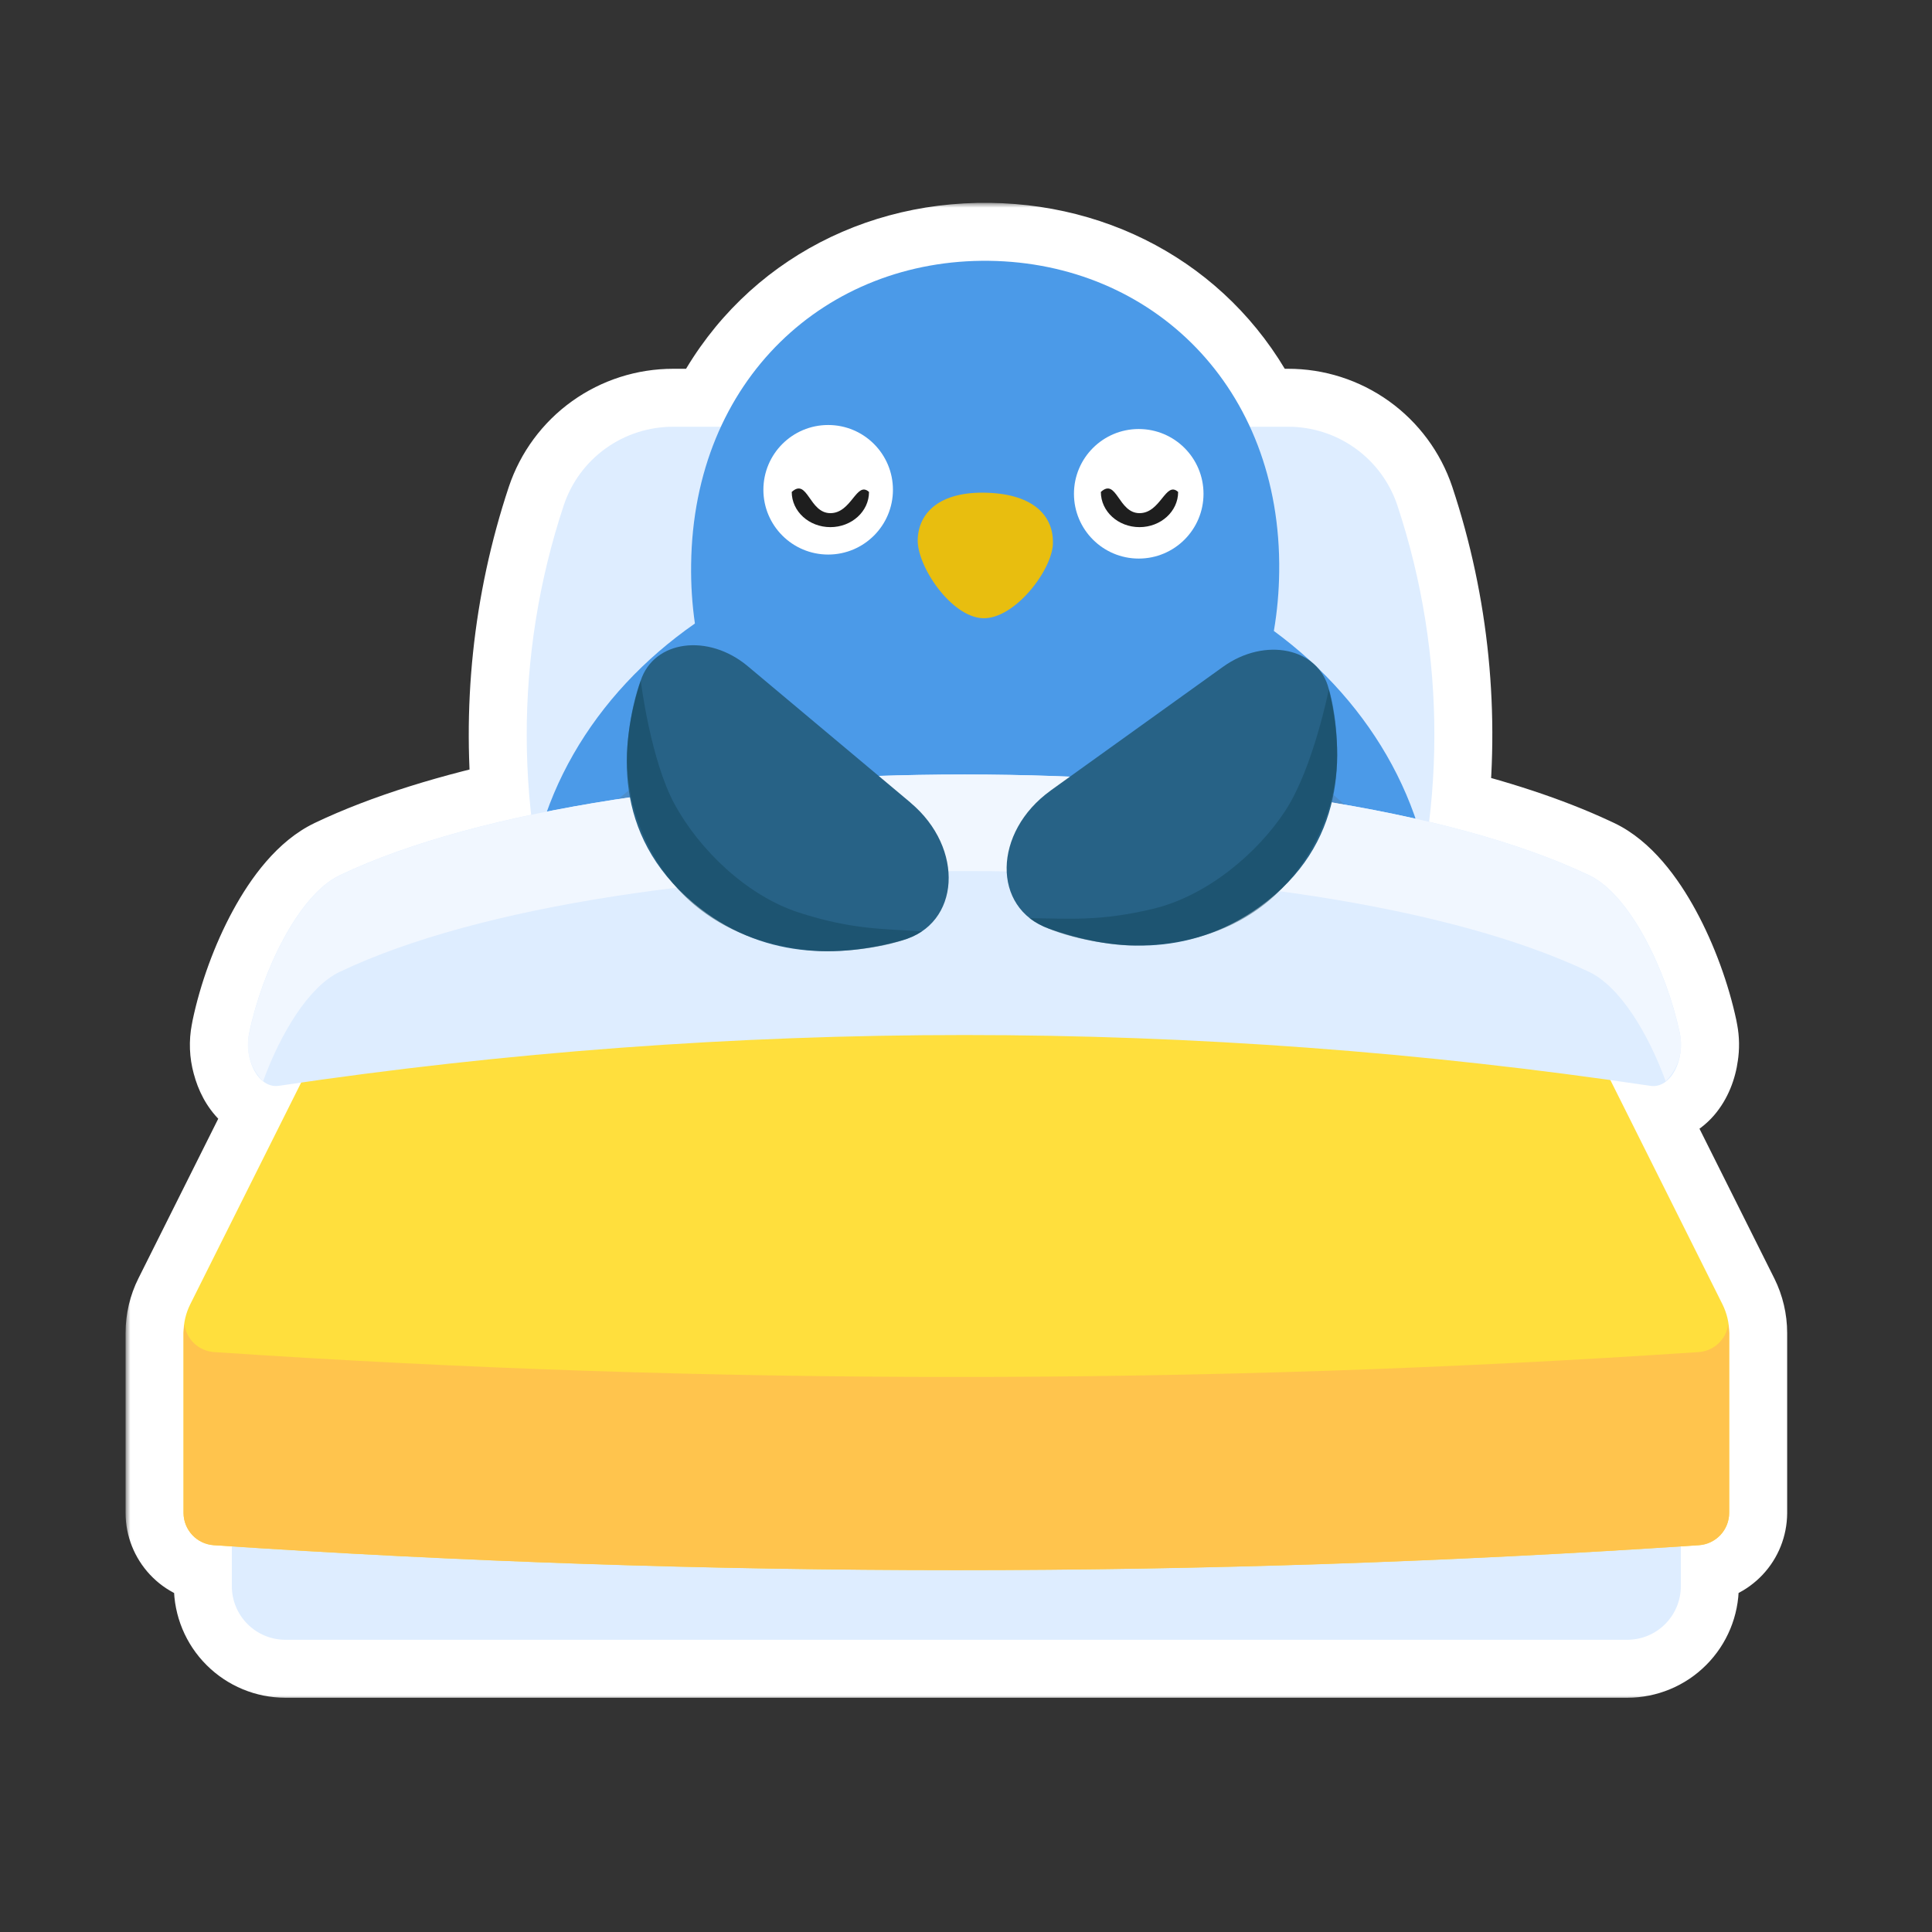 <svg width="200" height="200" viewBox="0 0 200 200" fill="none" xmlns="http://www.w3.org/2000/svg">
<rect x="0" y="0" width="200" height="200" fill="#333333" stroke="none"/>
<mask id="path-1-outside-1_898_4274" maskUnits="userSpaceOnUse" x="13" y="20.997" width="173" height="155" fill="black">
<rect fill="white" x="13" y="20.997" width="173" height="155"/>
<path d="M102.393 27C114.297 27.154 124.523 33.604 129.391 44.176H133.327C135.827 44.17 138.265 44.952 140.3 46.409C142.328 47.867 143.854 49.926 144.647 52.296C148.17 62.905 149.267 74.101 147.942 85.075C147.984 85.085 148.026 85.094 148.067 85.103C154.18 86.556 159.629 88.332 164.122 90.428C164.262 90.493 164.403 90.558 164.541 90.624C168.753 92.64 172.518 100.493 173.876 106.857C173.899 106.962 173.918 107.068 173.935 107.173C174.047 107.764 174.054 108.367 173.961 108.96C173.691 111.006 172.421 112.654 170.831 112.402C169.456 112.198 168.08 111.999 166.703 111.806L178.306 135.013C178.765 135.937 179.006 136.954 179.006 137.99V156.624C179 157.474 178.678 158.286 178.095 158.906C177.512 159.526 176.718 159.905 175.874 159.961C175.25 160.003 174.625 160.041 174 160.082V164.204C174 165.674 173.417 167.082 172.375 168.124C171.339 169.166 169.925 169.749 168.455 169.749H29.545C28.075 169.749 26.667 169.166 25.625 168.124C24.583 167.088 24 165.674 24 164.204V160.083C23.373 160.042 22.747 160.003 22.12 159.961C21.276 159.899 20.482 159.527 19.905 158.906C19.329 158.286 19 157.474 19 156.624V137.983C19 136.954 19.236 135.931 19.701 135.007L31.175 112.063C30.404 112.174 29.633 112.288 28.862 112.402C27.461 112.604 26.307 111.346 25.868 109.645C25.862 109.623 25.854 109.602 25.848 109.58C25.629 108.792 25.598 107.969 25.752 107.173C25.769 107.068 25.788 106.962 25.811 106.857C27.144 100.487 30.922 92.634 35.147 90.618H35.141C40.513 88.055 47.301 85.965 54.983 84.346C53.793 73.606 54.92 62.67 58.364 52.296C59.158 49.926 60.678 47.867 62.713 46.409C64.747 44.952 67.185 44.176 69.685 44.176H74.628C79.64 33.31 90.225 26.843 102.393 27Z"/>
</mask>
<path d="M102.393 27C114.297 27.154 124.523 33.604 129.391 44.176H133.327C135.827 44.17 138.265 44.952 140.3 46.409C142.328 47.867 143.854 49.926 144.647 52.296C148.17 62.905 149.267 74.101 147.942 85.075C147.984 85.085 148.026 85.094 148.067 85.103C154.18 86.556 159.629 88.332 164.122 90.428C164.262 90.493 164.403 90.558 164.541 90.624C168.753 92.64 172.518 100.493 173.876 106.857C173.899 106.962 173.918 107.068 173.935 107.173C174.047 107.764 174.054 108.367 173.961 108.96C173.691 111.006 172.421 112.654 170.831 112.402C169.456 112.198 168.08 111.999 166.703 111.806L178.306 135.013C178.765 135.937 179.006 136.954 179.006 137.99V156.624C179 157.474 178.678 158.286 178.095 158.906C177.512 159.526 176.718 159.905 175.874 159.961C175.25 160.003 174.625 160.041 174 160.082V164.204C174 165.674 173.417 167.082 172.375 168.124C171.339 169.166 169.925 169.749 168.455 169.749H29.545C28.075 169.749 26.667 169.166 25.625 168.124C24.583 167.088 24 165.674 24 164.204V160.083C23.373 160.042 22.747 160.003 22.12 159.961C21.276 159.899 20.482 159.527 19.905 158.906C19.329 158.286 19 157.474 19 156.624V137.983C19 136.954 19.236 135.931 19.701 135.007L31.175 112.063C30.404 112.174 29.633 112.288 28.862 112.402C27.461 112.604 26.307 111.346 25.868 109.645C25.862 109.623 25.854 109.602 25.848 109.58C25.629 108.792 25.598 107.969 25.752 107.173C25.769 107.068 25.788 106.962 25.811 106.857C27.144 100.487 30.922 92.634 35.147 90.618H35.141C40.513 88.055 47.301 85.965 54.983 84.346C53.793 73.606 54.92 62.67 58.364 52.296C59.158 49.926 60.678 47.867 62.713 46.409C64.747 44.952 67.185 44.176 69.685 44.176H74.628C79.64 33.31 90.225 26.843 102.393 27Z" fill="#14465D"/>
<path d="M102.393 27L102.47 21L102.47 21L102.393 27ZM129.391 44.176L123.941 46.685C124.92 48.813 127.048 50.176 129.391 50.176V44.176ZM133.327 44.176V50.176C133.332 50.176 133.337 50.176 133.342 50.176L133.327 44.176ZM140.3 46.409L143.801 41.537L143.794 41.532L140.3 46.409ZM144.647 52.296L150.342 50.405C150.34 50.4 150.338 50.395 150.337 50.39L144.647 52.296ZM147.942 85.075L141.986 84.356C141.62 87.388 143.589 90.21 146.56 90.914L147.942 85.075ZM148.067 85.103L146.68 90.941L146.68 90.941L148.067 85.103ZM164.122 90.428L161.586 95.865L161.587 95.866L164.122 90.428ZM164.541 90.624L167.132 85.212L167.124 85.209L164.541 90.624ZM173.876 106.857L168.008 108.11C168.01 108.117 168.011 108.125 168.013 108.132L173.876 106.857ZM173.935 107.173L168.012 108.131C168.02 108.184 168.03 108.238 168.04 108.291L173.935 107.173ZM173.961 108.96L168.034 108.025C168.026 108.075 168.019 108.126 168.012 108.176L173.961 108.96ZM170.831 112.402L171.769 106.476C171.751 106.473 171.733 106.47 171.715 106.468L170.831 112.402ZM166.703 111.806L167.536 105.864C165.328 105.554 163.132 106.494 161.831 108.304C160.53 110.114 160.34 112.495 161.336 114.489L166.703 111.806ZM178.306 135.013L183.68 132.344C183.677 132.339 183.675 132.334 183.672 132.33L178.306 135.013ZM179.006 156.624L185.006 156.668C185.006 156.653 185.006 156.639 185.006 156.624L179.006 156.624ZM178.095 158.906L182.466 163.016L182.467 163.015L178.095 158.906ZM175.874 159.961L175.477 153.974L175.471 153.974L175.874 159.961ZM174 160.082L173.607 154.095C170.453 154.302 168 156.921 168 160.082H174ZM174 164.204L180 164.204V164.204H174ZM172.375 168.124L168.132 163.881C168.128 163.886 168.124 163.89 168.12 163.894L172.375 168.124ZM168.455 169.749L168.455 175.749L168.455 175.749L168.455 169.749ZM29.545 169.749L29.545 175.749H29.545V169.749ZM25.625 168.124L29.868 163.881C29.863 163.877 29.859 163.873 29.855 163.869L25.625 168.124ZM24 164.204L18 164.204L18 164.204L24 164.204ZM24 160.083H30C30 156.922 27.547 154.303 24.393 154.096L24 160.083ZM22.12 159.961L21.68 165.945C21.693 165.946 21.705 165.947 21.718 165.947L22.12 159.961ZM19.905 158.906L15.511 162.992L15.512 162.992L19.905 158.906ZM19 156.624L13 156.624L13 156.624L19 156.624ZM19 137.983L13 137.983V137.983H19ZM19.701 135.007L25.061 137.704C25.063 137.7 25.065 137.695 25.068 137.69L19.701 135.007ZM31.175 112.063L36.541 114.747C37.54 112.75 37.347 110.363 36.04 108.553C34.734 106.742 32.53 105.806 30.32 106.125L31.175 112.063ZM28.862 112.402L29.717 118.341C29.727 118.34 29.736 118.338 29.746 118.337L28.862 112.402ZM25.868 109.645L31.678 108.146C31.662 108.082 31.644 108.018 31.625 107.955L25.868 109.645ZM25.848 109.58L20.066 111.186L20.07 111.196L25.848 109.58ZM25.752 107.173L31.643 108.31C31.656 108.243 31.668 108.176 31.678 108.109L25.752 107.173ZM25.811 106.857L31.678 108.11C31.68 108.102 31.682 108.095 31.683 108.087L25.811 106.857ZM35.147 90.618L37.731 96.033C40.261 94.826 41.617 92.027 40.998 89.293C40.379 86.559 37.95 84.618 35.147 84.618V90.618ZM35.141 90.618L32.557 85.203C30.027 86.41 28.67 89.208 29.289 91.942C29.907 94.677 32.337 96.618 35.141 96.618V90.618ZM54.983 84.346L56.221 90.217C59.242 89.58 61.287 86.754 60.947 83.685L54.983 84.346ZM58.364 52.296L52.675 50.39C52.673 50.395 52.672 50.4 52.67 50.405L58.364 52.296ZM62.713 46.409L59.218 41.532L59.218 41.532L62.713 46.409ZM69.685 44.176L69.685 38.176L69.684 38.176L69.685 44.176ZM74.628 44.176V50.176C76.969 50.176 79.096 48.815 80.076 46.689L74.628 44.176ZM102.393 27L102.315 32.999C112.006 33.125 120.082 38.306 123.941 46.685L129.391 44.176L134.841 41.666C128.964 28.903 116.588 21.183 102.47 21L102.393 27ZM129.391 44.176V50.176H133.327V44.176V38.176H129.391V44.176ZM133.327 44.176L133.342 50.176C134.579 50.173 135.791 50.56 136.805 51.286L140.3 46.409L143.794 41.532C140.74 39.343 137.075 38.166 133.312 38.176L133.327 44.176ZM140.3 46.409L136.798 51.281C137.811 52.009 138.567 53.034 138.958 54.202L144.647 52.296L150.337 50.39C149.14 46.819 146.845 43.724 143.801 41.537L140.3 46.409ZM144.647 52.296L138.953 54.186C142.195 63.951 143.205 74.255 141.986 84.356L147.942 85.075L153.899 85.794C155.329 73.947 154.145 61.86 150.342 50.405L144.647 52.296ZM147.942 85.075L146.56 90.914C146.599 90.923 146.633 90.931 146.657 90.936C146.679 90.941 146.701 90.946 146.709 90.948C146.72 90.95 146.719 90.95 146.716 90.949C146.712 90.948 146.699 90.945 146.68 90.941L148.067 85.103L149.455 79.266C149.415 79.257 149.381 79.249 149.356 79.243C149.332 79.238 149.31 79.233 149.301 79.231C149.288 79.228 149.289 79.228 149.291 79.229C149.294 79.229 149.306 79.232 149.324 79.237L147.942 85.075ZM148.067 85.103L146.68 90.941C152.531 92.332 157.568 93.992 161.586 95.865L164.122 90.428L166.658 84.99C161.689 82.673 155.828 80.781 149.455 79.266L148.067 85.103ZM164.122 90.428L161.587 95.866C161.749 95.942 161.851 95.989 161.958 96.04L164.541 90.624L167.124 85.209C166.954 85.127 166.776 85.045 166.657 84.99L164.122 90.428ZM164.541 90.624L161.95 96.036C161.95 96.036 161.958 96.039 161.973 96.048C161.988 96.056 162.009 96.069 162.037 96.088C162.095 96.125 162.174 96.183 162.275 96.266C162.48 96.435 162.74 96.685 163.044 97.037C163.662 97.753 164.337 98.743 165.008 99.977C166.359 102.462 167.445 105.47 168.008 108.11L173.876 106.857L179.744 105.605C178.949 101.88 177.473 97.78 175.549 94.243C173.766 90.965 171.011 87.069 167.132 85.212L164.541 90.624ZM173.876 106.857L168.013 108.132C168.011 108.122 168.009 108.114 168.008 108.108C168.007 108.103 168.006 108.1 168.006 108.1C168.006 108.1 168.007 108.102 168.008 108.108C168.009 108.113 168.01 108.12 168.012 108.131L173.935 107.173L179.858 106.215C179.831 106.05 179.793 105.83 179.739 105.583L173.876 106.857ZM173.935 107.173L168.04 108.291C168.022 108.195 168.022 108.103 168.034 108.025L173.961 108.96L179.888 109.895C180.087 108.631 180.072 107.333 179.829 106.055L173.935 107.173ZM173.961 108.96L168.012 108.176C167.998 108.286 167.987 108.041 168.352 107.619C168.554 107.386 168.938 107.027 169.557 106.757C170.215 106.471 170.992 106.353 171.769 106.476L170.831 112.402L169.894 118.329C173.252 118.86 175.903 117.233 177.43 115.467C178.896 113.771 179.654 111.68 179.91 109.744L173.961 108.96ZM170.831 112.402L171.715 106.468C170.323 106.26 168.93 106.059 167.536 105.864L166.703 111.806L165.871 117.748C167.23 117.938 168.589 118.135 169.947 118.337L170.831 112.402ZM166.703 111.806L161.336 114.489L172.939 137.696L178.306 135.013L183.672 132.33L172.07 109.123L166.703 111.806ZM178.306 135.013L172.932 137.681C172.982 137.783 173.006 137.888 173.006 137.99H179.006H185.006C185.006 136.021 184.547 134.09 183.68 132.344L178.306 135.013ZM179.006 137.99H173.006V156.624H179.006H185.006V137.99H179.006ZM179.006 156.624L173.006 156.58C173.011 155.932 173.26 155.289 173.722 154.797L178.095 158.906L182.467 163.015C184.095 161.283 184.988 159.015 185.006 156.668L179.006 156.624ZM178.095 158.906L173.723 154.797C174.165 154.327 174.784 154.02 175.477 153.974L175.874 159.961L176.271 165.948C178.651 165.79 180.859 164.726 182.466 163.016L178.095 158.906ZM175.874 159.961L175.471 153.974C174.836 154.017 174.286 154.05 173.607 154.095L174 160.082L174.393 166.069C174.963 166.032 175.663 165.989 176.277 165.947L175.874 159.961ZM174 160.082H168V164.204H174H180V160.082H174ZM174 164.204L168 164.204C168 164.081 168.05 163.964 168.132 163.881L172.375 168.124L176.618 172.367C178.784 170.2 180 167.267 180 164.204L174 164.204ZM172.375 168.124L168.12 163.894C168.221 163.792 168.343 163.749 168.455 163.749L168.455 169.749L168.455 175.749C171.508 175.749 174.458 174.54 176.63 172.354L172.375 168.124ZM168.455 169.749V163.749H29.545V169.749V175.749H168.455V169.749ZM29.545 169.749L29.545 163.749C29.668 163.749 29.785 163.799 29.868 163.881L25.625 168.124L21.382 172.367C23.549 174.533 26.482 175.749 29.545 175.749L29.545 169.749ZM25.625 168.124L29.855 163.869C29.957 163.97 30 164.092 30 164.204L24 164.204L18 164.204C18 167.257 19.209 170.207 21.395 172.379L25.625 168.124ZM24 164.204H30V160.083H24H18V164.204H24ZM24 160.083L24.393 154.096C23.728 154.052 23.152 154.017 22.523 153.974L22.12 159.961L21.718 165.947C22.341 165.989 23.019 166.032 23.607 166.07L24 160.083ZM22.12 159.961L22.56 153.977C23.186 154.023 23.817 154.302 24.299 154.82L19.905 158.906L15.512 162.992C17.147 164.751 19.367 165.775 21.68 165.945L22.12 159.961ZM19.905 158.906L24.299 154.821C24.726 155.28 25 155.916 25 156.624L19 156.624L13 156.624C13 159.031 13.931 161.292 15.511 162.992L19.905 158.906ZM19 156.624H25V137.983H19H13V156.624H19ZM19 137.983L25 137.984C25 137.866 25.028 137.77 25.061 137.704L19.701 135.007L14.342 132.309C13.444 134.092 13 136.042 13 137.983L19 137.983ZM19.701 135.007L25.068 137.69L36.541 114.747L31.175 112.063L25.808 109.38L14.335 132.323L19.701 135.007ZM31.175 112.063L30.32 106.125C29.538 106.237 28.758 106.352 27.978 106.468L28.862 112.402L29.746 118.337C30.508 118.223 31.27 118.112 32.03 118.002L31.175 112.063ZM28.862 112.402L28.008 106.464C29.508 106.248 30.65 106.916 31.177 107.426C31.418 107.659 31.543 107.86 31.6 107.964C31.659 108.072 31.675 108.136 31.678 108.146L25.868 109.645L20.058 111.143C20.487 112.805 21.346 114.61 22.831 116.048C24.396 117.563 26.816 118.759 29.717 118.341L28.862 112.402ZM25.868 109.645L31.625 107.955C31.613 107.914 31.602 107.877 31.593 107.847C31.583 107.816 31.575 107.79 31.568 107.771C31.562 107.751 31.557 107.735 31.553 107.726C31.552 107.721 31.55 107.717 31.55 107.715C31.549 107.714 31.549 107.712 31.549 107.712C31.549 107.711 31.549 107.711 31.549 107.711C31.549 107.711 31.549 107.713 31.55 107.716C31.551 107.718 31.552 107.722 31.554 107.727C31.557 107.738 31.563 107.754 31.569 107.775C31.576 107.795 31.584 107.822 31.594 107.853C31.603 107.884 31.614 107.922 31.626 107.964L25.848 109.58L20.07 111.196C20.096 111.29 20.12 111.367 20.136 111.418C20.151 111.466 20.165 111.506 20.167 111.513C20.17 111.522 20.168 111.517 20.168 111.515C20.166 111.511 20.163 111.501 20.158 111.486C20.149 111.459 20.132 111.404 20.111 111.334L25.868 109.645ZM25.848 109.58L31.629 107.975C31.66 108.088 31.664 108.204 31.643 108.31L25.752 107.173L19.861 106.036C19.533 107.734 19.597 109.495 20.066 111.186L25.848 109.58ZM25.752 107.173L31.678 108.109C31.678 108.112 31.678 108.112 31.678 108.11L25.811 106.857L19.943 105.605C19.898 105.813 19.859 106.024 19.825 106.237L25.752 107.173ZM25.811 106.857L31.683 108.087C32.234 105.457 33.313 102.456 34.664 99.973C36.154 97.237 37.392 96.195 37.731 96.033L35.147 90.618L32.562 85.203C28.677 87.058 25.913 90.95 24.125 94.236C22.197 97.777 20.721 101.887 19.938 105.628L25.811 106.857ZM35.147 90.618V84.618H35.141V90.618V96.618H35.147V90.618ZM35.141 90.618L37.724 96.034C42.521 93.745 48.812 91.778 56.221 90.217L54.983 84.346L53.746 78.475C45.789 80.152 38.504 82.366 32.557 85.203L35.141 90.618ZM54.983 84.346L60.947 83.685C59.852 73.8 60.889 63.735 64.059 54.186L58.364 52.296L52.67 50.405C48.951 61.606 47.735 73.412 49.02 85.007L54.983 84.346ZM58.364 52.296L64.053 54.202C64.447 53.029 65.199 52.009 66.207 51.286L62.713 46.409L59.218 41.532C56.157 43.725 53.87 46.824 52.675 50.39L58.364 52.296ZM62.713 46.409L66.207 51.287C67.214 50.565 68.427 50.176 69.685 50.176L69.685 44.176L69.684 38.176C65.942 38.176 62.281 39.338 59.218 41.532L62.713 46.409ZM69.685 44.176V50.176H74.628V44.176V38.176H69.685V44.176ZM74.628 44.176L80.076 46.689C84.055 38.063 92.417 32.872 102.315 32.999L102.393 27L102.47 21C88.034 20.814 75.225 28.556 69.18 41.663L74.628 44.176Z" fill="white" mask="url(#path-1-outside-1_898_4274)"/>
<path d="M133.321 44.176H69.685C67.185 44.176 64.747 44.952 62.712 46.409C60.678 47.867 59.158 49.926 58.364 52.296C53.216 67.803 53.247 84.564 58.451 100.053C59.233 102.453 60.752 104.544 62.793 106.026C64.834 107.509 67.29 108.303 69.815 108.303H133.197C135.722 108.303 138.178 107.509 140.219 106.026C142.26 104.544 143.779 102.453 144.561 100.053C149.765 84.564 149.796 67.803 144.648 52.296C143.854 49.926 142.328 47.867 140.3 46.409C138.265 44.952 135.827 44.17 133.327 44.176H133.321Z" fill="#DEEDFF"/>
<path d="M174 143.083H24V164.204C24 165.674 24.583 167.088 25.625 168.124C26.667 169.166 28.075 169.75 29.545 169.75H168.455C169.925 169.75 171.339 169.166 172.375 168.124C173.417 167.082 174 165.674 174 164.204V143.083Z" fill="#DEEDFF"/>
<path d="M148.475 96.778C148.184 119.176 126.951 134.411 101.01 134.076C75.063 133.741 54.233 117.967 54.525 95.562C54.686 82.994 61.447 71.848 71.936 64.547C71.651 62.549 71.514 60.502 71.546 58.412C71.787 39.208 85.583 26.783 102.393 27C119.203 27.217 132.67 39.989 132.422 59.194C132.397 61.284 132.211 63.331 131.87 65.316C142.167 72.89 148.636 84.204 148.475 96.778Z" fill="#4B9AE8"/>
<path d="M85.732 57.407C89.435 57.407 92.437 54.405 92.437 50.702C92.437 46.998 89.435 43.996 85.732 43.996C82.028 43.996 79.026 46.998 79.026 50.702C79.026 54.405 82.028 57.407 85.732 57.407Z" fill="white"/>
<path d="M85.96 54.569C88.169 54.569 89.96 52.938 89.96 50.926C88.666 49.748 88.169 53.121 85.96 53.121C83.751 53.121 83.606 49.428 81.96 50.926C81.96 52.938 83.751 54.569 85.96 54.569Z" fill="#1E1E1E"/>
<path d="M117.882 57.823C121.585 57.823 124.587 54.821 124.587 51.117C124.587 47.414 121.585 44.412 117.882 44.412C114.179 44.412 111.176 47.414 111.176 51.117C111.176 54.821 114.179 57.823 117.882 57.823Z" fill="white"/>
<path d="M117.96 54.569C120.169 54.569 121.96 52.938 121.96 50.926C120.666 49.748 120.169 53.121 117.96 53.121C115.751 53.121 115.606 49.428 113.96 50.926C113.96 52.938 115.751 54.569 117.96 54.569Z" fill="#1E1E1E"/>
<path d="M109 56.274C108.906 59.062 105.017 64.101 101.754 63.998C98.492 63.896 94.908 58.624 95.002 55.837C95.096 53.05 97.301 50.851 102.164 51.008C107.083 51.164 109.089 53.487 108.994 56.28L109 56.274Z" fill="#E8BE0F"/>
<path d="M72.451 75.743L91.736 84.309C96.01 86.133 97.635 90.767 94.937 93.465C90.719 97.683 83.79 102.025 75.007 98.279C67.669 95.146 64.673 88.776 63.531 83.106" fill="#4D8ECC"/>
<path d="M131.839 76.891L112.336 84.961C108.013 86.673 106.27 91.263 108.9 94.036C113.006 98.359 119.817 102.881 128.7 99.364C136.119 96.424 139.276 90.134 140.566 84.489" fill="#4D8ECC"/>
<path d="M155.671 89.749H42.336L19.701 135.007C19.236 135.931 19 136.954 19 137.984V156.618C19 157.468 19.329 158.28 19.906 158.9C20.483 159.521 21.276 159.893 22.12 159.955C73.313 163.398 124.68 163.398 175.874 159.955C176.717 159.899 177.511 159.521 178.094 158.907C178.677 158.286 179 157.474 179.006 156.624V137.99C179.006 136.954 178.764 135.937 178.305 135.013L155.677 89.749H155.671Z" fill="#FFDF3D"/>
<path d="M175.874 139.963C124.68 143.405 73.313 143.405 22.12 139.963C21.369 139.901 20.662 139.591 20.11 139.076C19.558 138.561 19.205 137.872 19.099 137.128C19.05 137.413 19.012 137.705 19 137.996V156.624C19 157.474 19.329 158.286 19.906 158.907C20.483 159.527 21.276 159.899 22.12 159.961C73.313 163.404 124.68 163.404 175.874 159.961C176.717 159.905 177.511 159.527 178.094 158.907C178.671 158.286 179 157.474 179 156.624V137.996C178.988 137.711 178.95 137.419 178.901 137.134C178.795 137.878 178.436 138.567 177.883 139.082C177.331 139.597 176.624 139.907 175.874 139.963Z" fill="#FFC44D"/>
<path d="M35.146 90.618C30.922 92.634 27.145 100.487 25.811 106.857C25.203 109.705 26.754 112.707 28.863 112.403C75.925 105.393 123.769 105.393 170.831 112.403C172.946 112.738 174.497 109.711 173.876 106.857C172.518 100.493 168.753 92.64 164.541 90.624C135.331 76.692 64.332 76.692 35.14 90.618H35.146Z" fill="#DEEDFF"/>
<path d="M27.238 111.919C29.067 106.919 31.977 102.131 35.146 100.617C64.338 86.692 135.325 86.692 164.516 100.617C167.692 102.131 170.601 106.932 172.431 111.925C173.095 111.28 173.579 110.474 173.827 109.581C174.081 108.687 174.093 107.751 173.864 106.851C172.505 100.487 168.74 92.634 164.528 90.618C135.337 76.698 64.35 76.698 35.159 90.618C30.935 92.634 27.157 100.487 25.823 106.857C25.594 107.751 25.6 108.687 25.848 109.581C26.096 110.468 26.574 111.28 27.231 111.925L27.238 111.919Z" fill="#F1F7FF"/>
<path d="M108.763 81.834L126.61 69.025C130.964 65.899 136.509 67.071 137.558 71.345C139.195 78.026 139.338 87.454 130.387 93.881C122.913 99.246 114.836 98.39 108.559 96.126C102.66 93.999 102.784 86.127 108.77 81.834H108.763Z" fill="#276286"/>
<path opacity="0.5" d="M106.586 95.047C108.962 96.902 114.712 97.857 117.138 97.875C123.074 97.919 128.688 96.126 132.682 91.995C136.733 87.808 138.439 82.48 138.426 78.156C138.414 73.833 137.564 71.351 137.564 71.351C137.564 71.351 135.945 79.496 133.073 83.9C130.201 88.31 124.978 92.727 119.395 94.073C113.813 95.419 110.581 95.072 106.599 95.053L106.586 95.047Z" fill="#14465D"/>
<path d="M94.249 83.081L77.414 68.969C73.307 65.527 67.694 66.277 66.323 70.464C64.189 77.002 63.339 86.4 71.781 93.478C78.834 99.389 86.948 99.141 93.38 97.354C99.422 95.68 99.887 87.814 94.249 83.088V83.081Z" fill="#276286"/>
<path opacity="0.5" d="M95.427 96.418C92.921 98.093 87.115 98.607 84.696 98.446C78.772 98.043 73.313 95.835 69.641 91.412C65.913 86.927 64.617 81.487 64.958 77.182C65.293 72.927 66.329 70.458 66.329 70.458C66.329 70.458 67.334 78.702 69.865 83.311C72.395 87.926 77.271 92.721 82.742 94.482C88.207 96.244 91.457 96.145 95.427 96.418Z" fill="#14465D"/>
</svg>
